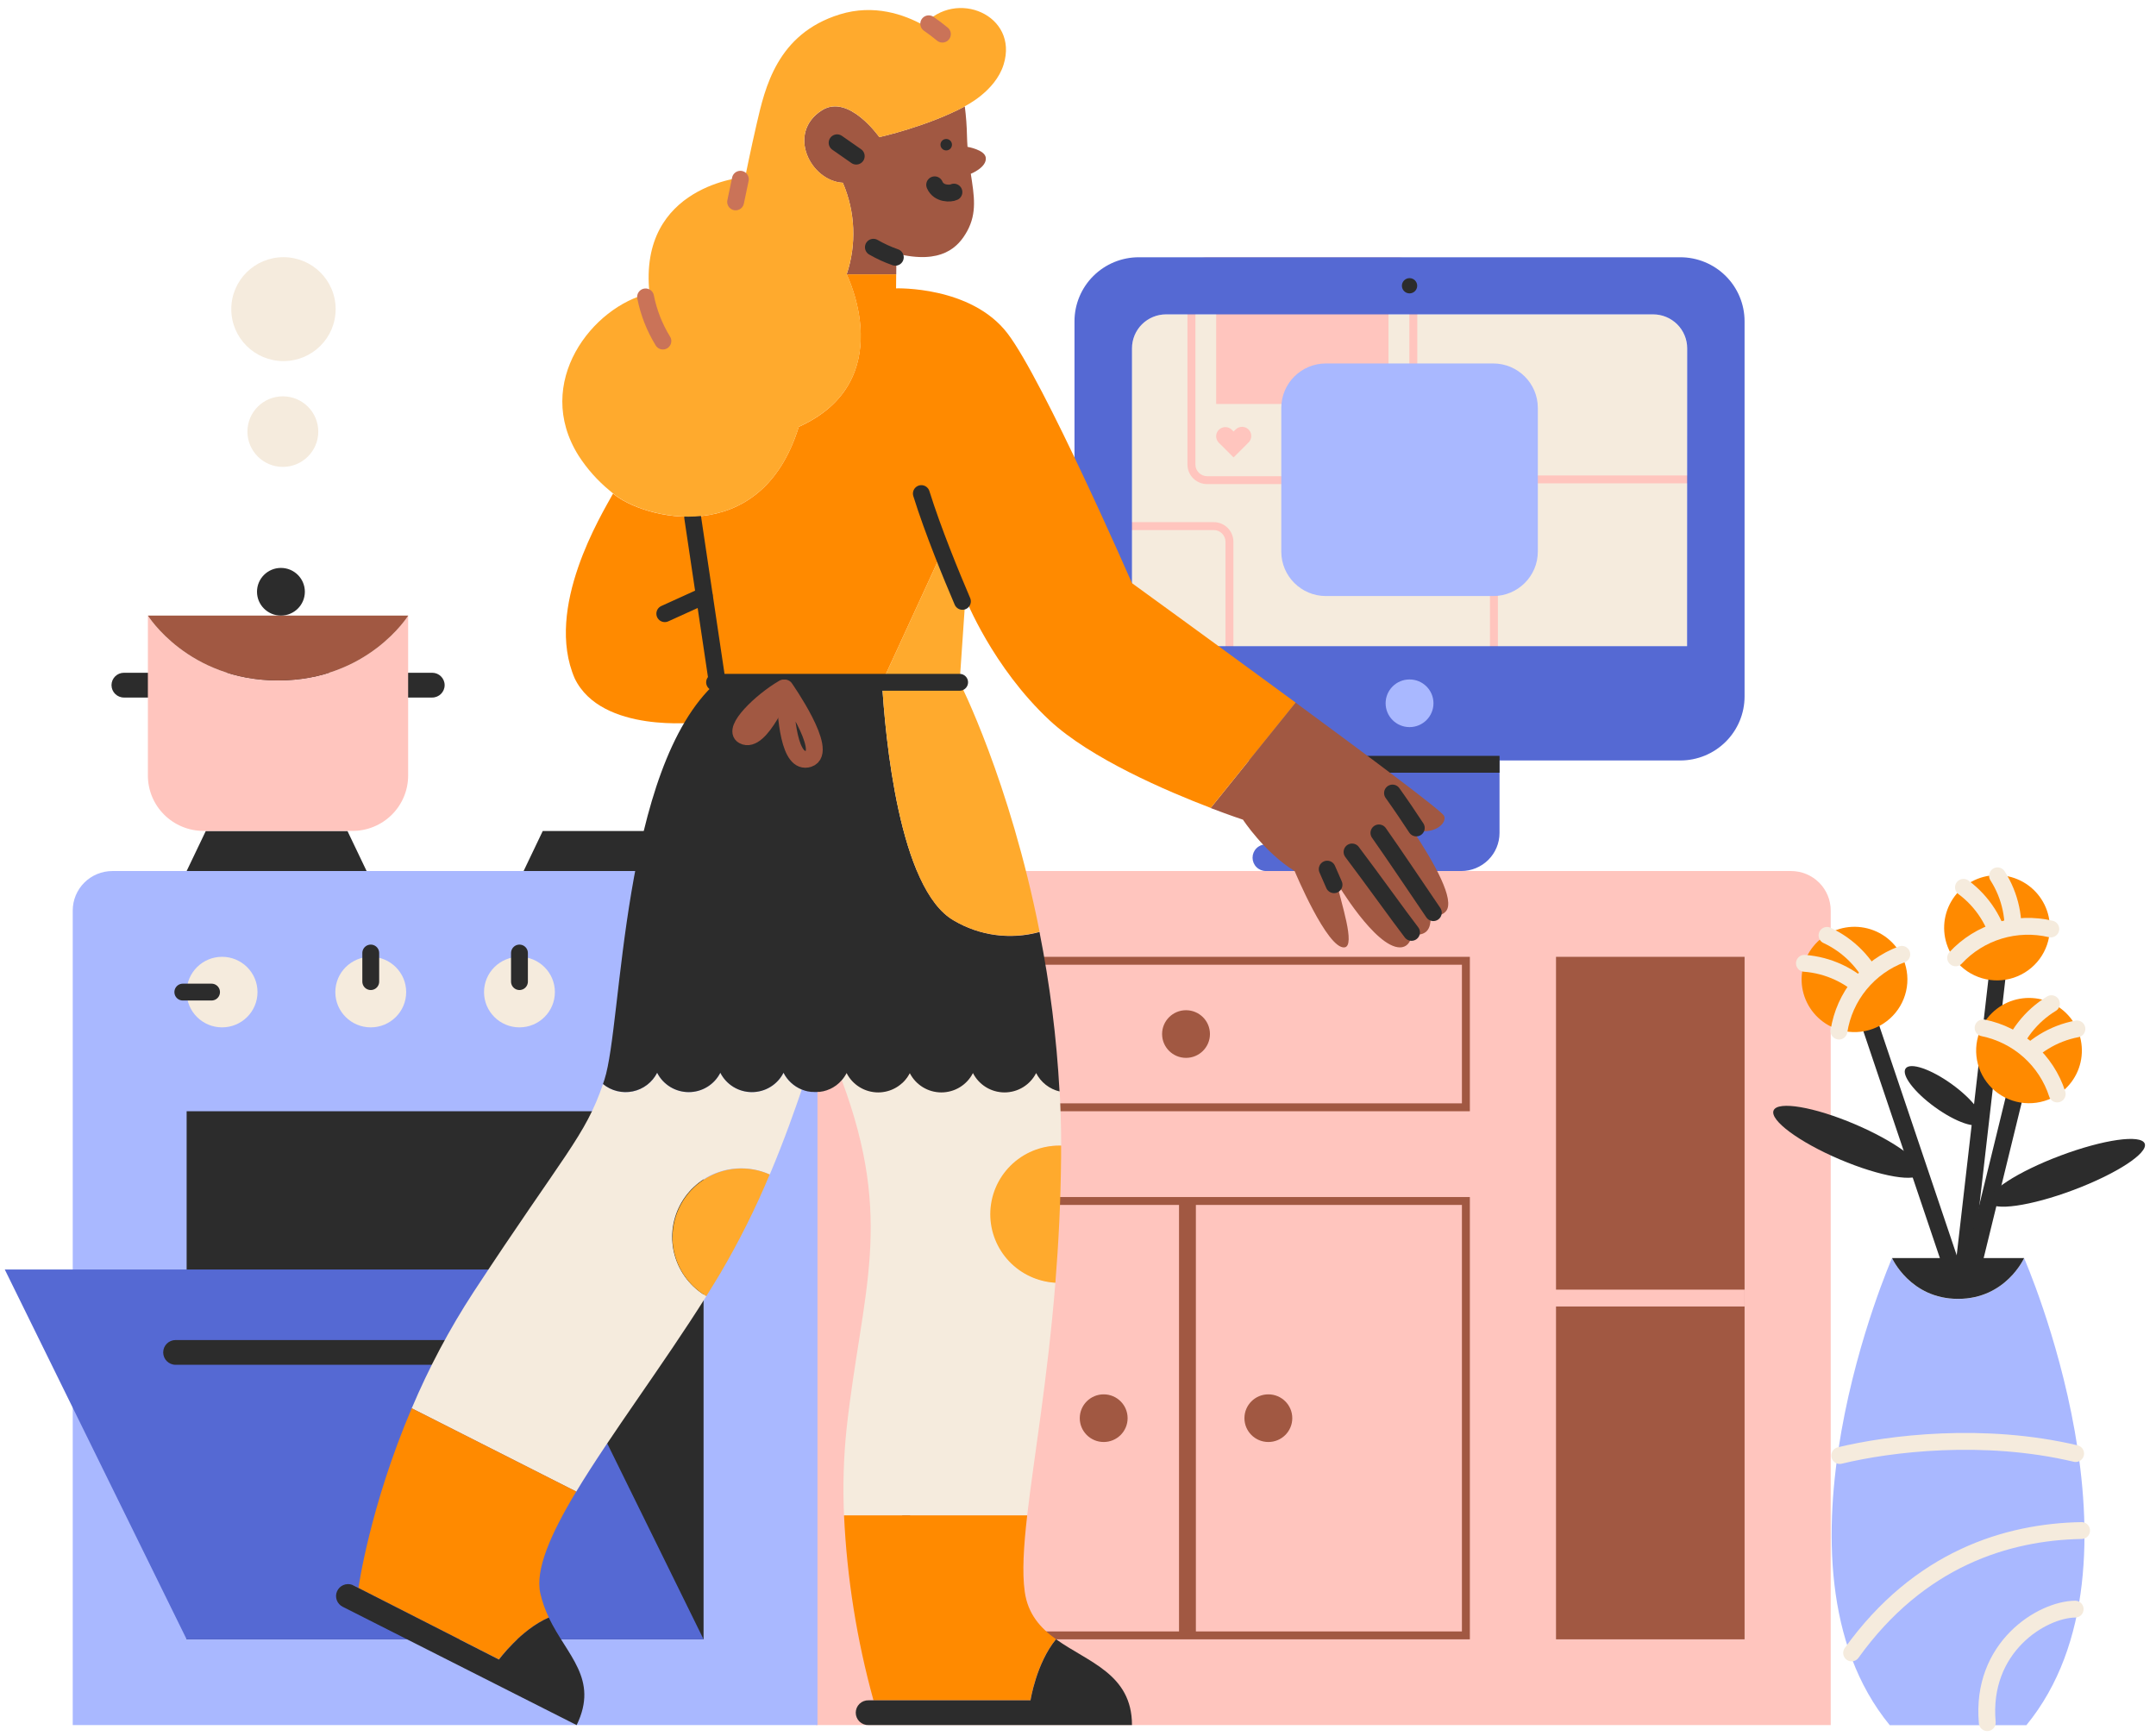 <svg width="226" height="182" viewBox="0 0 226 182" fill="none" xmlns="http://www.w3.org/2000/svg">
<path d="M173.279 32.953H122.227C121.28 32.954 120.372 33.33 119.703 33.996C119.034 34.663 118.659 35.568 118.659 36.51V67.732H176.845V36.51C176.845 35.568 176.469 34.665 175.801 33.998C175.132 33.331 174.225 32.955 173.279 32.953Z" fill="#F5EBDD"/>
<path d="M146.505 27.794C146.831 27.795 147.143 27.924 147.373 28.153C147.603 28.383 147.733 28.693 147.733 29.017V48.695C147.733 49.019 147.603 49.33 147.373 49.559C147.143 49.788 146.831 49.917 146.505 49.918H126.535C126.209 49.916 125.898 49.787 125.668 49.558C125.438 49.329 125.309 49.019 125.308 48.695V29.015C125.31 28.692 125.439 28.382 125.669 28.153C125.898 27.925 126.21 27.796 126.535 27.794H146.505ZM146.505 26.967H126.535C126.264 26.966 125.996 27.019 125.746 27.122C125.496 27.225 125.268 27.376 125.077 27.567C124.885 27.757 124.734 27.983 124.63 28.232C124.526 28.481 124.473 28.748 124.473 29.017V48.695C124.474 49.239 124.691 49.76 125.078 50.145C125.464 50.529 125.988 50.745 126.535 50.745H146.505C147.051 50.745 147.575 50.529 147.961 50.145C148.347 49.76 148.564 49.239 148.564 48.695V29.015C148.564 28.472 148.347 27.951 147.961 27.567C147.574 27.183 147.051 26.967 146.505 26.967Z" fill="#FFC5BE"/>
<path d="M178.111 50.669C178.436 50.669 178.749 50.798 178.979 51.028C179.209 51.257 179.338 51.568 179.339 51.892V71.571C179.338 71.895 179.209 72.206 178.979 72.435C178.749 72.664 178.436 72.793 178.111 72.794H158.242C157.917 72.793 157.605 72.664 157.374 72.435C157.144 72.206 157.015 71.895 157.014 71.571V51.892C157.015 51.568 157.144 51.257 157.374 51.028C157.605 50.798 157.917 50.669 158.242 50.669H178.111ZM178.111 49.841H158.242C157.696 49.841 157.172 50.057 156.786 50.442C156.4 50.826 156.183 51.348 156.183 51.892V71.571C156.183 72.115 156.4 72.636 156.786 73.021C157.172 73.406 157.696 73.622 158.242 73.622H178.111C178.657 73.622 179.181 73.406 179.567 73.021C179.953 72.636 180.17 72.115 180.17 71.571V51.892C180.17 51.348 179.953 50.826 179.567 50.442C179.181 50.057 178.657 49.841 178.111 49.841Z" fill="#FFC5BE"/>
<path d="M127.231 55.563C127.556 55.563 127.868 55.692 128.099 55.922C128.329 56.151 128.458 56.462 128.459 56.786V69.409C128.458 69.733 128.329 70.044 128.099 70.273C127.868 70.502 127.556 70.631 127.231 70.632H115.938C115.613 70.631 115.301 70.502 115.07 70.273C114.84 70.044 114.711 69.733 114.71 69.409V56.786C114.711 56.462 114.84 56.151 115.07 55.922C115.301 55.692 115.613 55.563 115.938 55.563H127.231ZM127.231 54.735H115.938C115.668 54.735 115.4 54.788 115.15 54.891C114.9 54.994 114.673 55.145 114.482 55.336C114.291 55.526 114.139 55.752 114.036 56.001C113.932 56.25 113.879 56.517 113.879 56.786V69.409C113.879 69.953 114.096 70.474 114.482 70.859C114.868 71.243 115.392 71.459 115.938 71.459H127.231C127.777 71.459 128.301 71.243 128.687 70.859C129.073 70.474 129.29 69.953 129.29 69.409V56.786C129.29 56.517 129.237 56.25 129.133 56.001C129.03 55.752 128.878 55.526 128.687 55.336C128.496 55.145 128.269 54.994 128.019 54.891C127.769 54.788 127.501 54.735 127.231 54.735Z" fill="#FFC5BE"/>
<path d="M145.547 29.756H127.484V42.346H145.547V29.756Z" fill="#FFC5BE"/>
<path d="M156.519 38.099H138.991C136.405 38.099 134.309 40.187 134.309 42.761V57.818C134.309 60.393 136.405 62.48 138.991 62.48H156.519C159.105 62.48 161.201 60.393 161.201 57.818V42.761C161.201 40.187 159.105 38.099 156.519 38.099Z" fill="#A9B8FF"/>
<path d="M130.882 45.024C130.701 44.844 130.455 44.742 130.199 44.742C129.943 44.742 129.698 44.844 129.517 45.024L129.309 45.231L129.101 45.024C128.918 44.856 128.676 44.765 128.427 44.771C128.178 44.776 127.941 44.877 127.765 45.052C127.588 45.228 127.487 45.464 127.482 45.712C127.476 45.96 127.567 46.2 127.736 46.383L127.944 46.59L129.309 47.95L130.672 46.59L130.88 46.383C131.061 46.203 131.163 45.959 131.163 45.704C131.164 45.449 131.063 45.204 130.882 45.024Z" fill="#FFC5BE"/>
<path d="M176.135 26.967H119.373C117.587 26.966 115.874 27.672 114.61 28.929C113.346 30.186 112.634 31.891 112.632 33.669V73.005C112.632 74.785 113.342 76.492 114.606 77.75C115.87 79.009 117.584 79.716 119.371 79.716H176.133C177.92 79.716 179.634 79.009 180.898 77.75C182.162 76.492 182.872 74.785 182.872 73.005V33.669C182.87 31.891 182.159 30.187 180.896 28.93C179.633 27.674 177.92 26.967 176.135 26.967ZM176.845 67.732H118.659V36.511C118.659 36.043 118.751 35.581 118.93 35.149C119.11 34.718 119.373 34.325 119.705 33.995C120.037 33.665 120.43 33.403 120.864 33.224C121.297 33.045 121.762 32.953 122.231 32.953H173.283C174.231 32.953 175.14 33.328 175.81 33.995C176.48 34.662 176.857 35.567 176.858 36.511L176.845 67.732Z" fill="#5569D3"/>
<path d="M142.334 71.122H153.172C154.236 71.122 155.258 71.543 156.011 72.293C156.764 73.043 157.186 74.06 157.186 75.12V87.31C157.186 88.37 156.763 89.387 156.01 90.136C155.257 90.885 154.236 91.306 153.172 91.306H132.702C132.33 91.306 131.972 91.159 131.709 90.897C131.446 90.634 131.298 90.278 131.298 89.907C131.298 89.536 131.446 89.18 131.709 88.918C131.972 88.656 132.33 88.508 132.702 88.508H138.313V75.12C138.313 74.594 138.417 74.074 138.619 73.589C138.822 73.103 139.118 72.662 139.491 72.291C139.865 71.919 140.308 71.625 140.796 71.425C141.284 71.224 141.807 71.121 142.334 71.122Z" fill="#5569D3"/>
<path d="M147.754 76.219C149.139 76.219 150.262 75.1 150.262 73.721C150.262 72.341 149.139 71.223 147.754 71.223C146.369 71.223 145.246 72.341 145.246 73.721C145.246 75.1 146.369 76.219 147.754 76.219Z" fill="#A9B8FF"/>
<path d="M147.754 30.754C148.197 30.754 148.556 30.396 148.556 29.955C148.556 29.514 148.197 29.156 147.754 29.156C147.311 29.156 146.952 29.514 146.952 29.955C146.952 30.396 147.311 30.754 147.754 30.754Z" fill="#2C2C2C"/>
<path d="M157.187 80.115H138.276" stroke="#2C2C2C" stroke-width="1.766" stroke-miterlimit="10"/>
<path d="M89.696 91.306H187.747C188.849 91.306 189.906 91.742 190.686 92.518C191.465 93.294 191.903 94.347 191.903 95.445V180.833H85.54V95.445C85.54 94.347 85.978 93.294 86.757 92.518C87.537 91.742 88.594 91.306 89.696 91.306Z" fill="#FFC5BE"/>
<path d="M153.244 101.127V115.658H95.403V101.127H153.244ZM154.076 100.299H94.571V116.486H154.076V100.299Z" fill="#A15842"/>
<path d="M124.323 110.89C125.709 110.89 126.832 109.772 126.832 108.392C126.832 107.013 125.709 105.895 124.323 105.895C122.938 105.895 121.815 107.013 121.815 108.392C121.815 109.772 122.938 110.89 124.323 110.89Z" fill="#A15842"/>
<path d="M153.244 126.306V171.014H95.403V126.306H153.244ZM154.076 125.479H94.571V171.842H154.076V125.479Z" fill="#A15842"/>
<path d="M115.693 151.157C117.078 151.157 118.201 150.039 118.201 148.659C118.201 147.28 117.078 146.162 115.693 146.162C114.308 146.162 113.185 147.28 113.185 148.659C113.185 150.039 114.308 151.157 115.693 151.157Z" fill="#A15842"/>
<path d="M132.954 151.157C134.339 151.157 135.462 150.039 135.462 148.659C135.462 147.28 134.339 146.162 132.954 146.162C131.569 146.162 130.446 147.28 130.446 148.659C130.446 150.039 131.569 151.157 132.954 151.157Z" fill="#A15842"/>
<path d="M124.473 125.878V171.442" stroke="#A15842" stroke-width="1.766" stroke-miterlimit="10"/>
<path d="M182.874 100.299H163.107V171.842H182.874V100.299Z" fill="#A15842"/>
<path d="M182.874 136.069H163.005" stroke="#FFC5BE" stroke-width="1.766" stroke-miterlimit="10"/>
<path d="M11.78 91.306H81.535C82.638 91.306 83.695 91.742 84.474 92.518C85.254 93.294 85.692 94.347 85.692 95.445V180.833H7.624V95.445C7.624 94.347 8.062 93.294 8.841 92.518C9.621 91.742 10.678 91.306 11.78 91.306Z" fill="#A9B8FF"/>
<path d="M73.751 116.486H19.564V171.842H73.751V116.486Z" fill="#2C2C2C"/>
<path d="M73.751 171.842H19.564L0.5 133.073H54.684L73.751 171.842Z" fill="#5569D3"/>
<path d="M38.429 91.306H19.564L21.572 87.109H36.422L38.429 91.306Z" fill="#2C2C2C"/>
<path d="M73.751 91.306H54.886L56.893 87.109H71.743L73.751 91.306Z" fill="#2C2C2C"/>
<path d="M23.278 107.693C25.329 107.693 26.992 106.038 26.992 103.995C26.992 101.953 25.329 100.297 23.278 100.297C21.227 100.297 19.564 101.953 19.564 103.995C19.564 106.038 21.227 107.693 23.278 107.693Z" fill="#F5EBDD"/>
<path d="M19.163 103.995H22.175" stroke="#2C2C2C" stroke-width="1.766" stroke-miterlimit="10" stroke-linecap="round"/>
<path d="M38.864 107.693C40.915 107.693 42.577 106.038 42.577 103.995C42.577 101.953 40.915 100.297 38.864 100.297C36.813 100.297 35.15 101.953 35.15 103.995C35.15 106.038 36.813 107.693 38.864 107.693Z" fill="#F5EBDD"/>
<path d="M38.864 99.9V102.896" stroke="#2C2C2C" stroke-width="1.766" stroke-miterlimit="10" stroke-linecap="round"/>
<path d="M54.452 107.693C56.502 107.693 58.165 106.038 58.165 103.995C58.165 101.953 56.502 100.297 54.452 100.297C52.401 100.297 50.738 101.953 50.738 103.995C50.738 106.038 52.401 107.693 54.452 107.693Z" fill="#F5EBDD"/>
<path d="M54.452 99.9V102.896" stroke="#2C2C2C" stroke-width="1.766" stroke-miterlimit="10" stroke-linecap="round"/>
<path d="M70.037 107.693C72.088 107.693 73.751 106.038 73.751 103.995C73.751 101.953 72.088 100.297 70.037 100.297C67.986 100.297 66.324 101.953 66.324 103.995C66.324 106.038 67.986 107.693 70.037 107.693Z" fill="#F5EBDD"/>
<path d="M70.037 99.9V102.896" stroke="#2C2C2C" stroke-width="1.766" stroke-miterlimit="10" stroke-linecap="round"/>
<path d="M46.706 140.467H18.411C17.69 140.467 17.106 141.048 17.106 141.765C17.106 142.482 17.69 143.064 18.411 143.064H46.706C47.427 143.064 48.012 142.482 48.012 141.765C48.012 141.048 47.427 140.467 46.706 140.467Z" fill="#2C2C2C"/>
<path d="M86.143 11.571C82.442 13.941 84.939 18.965 88.35 19.164C89.658 22.205 89.801 25.618 88.753 28.757H93.948L93.967 26.578C98.717 27.755 100.467 25.897 101.387 24.219C102.427 22.315 102.119 20.534 101.764 18.218C101.764 18.218 103.461 17.545 103.333 16.525C103.229 15.697 101.419 15.393 101.419 15.393C101.392 15.029 101.373 14.652 101.363 14.261C101.344 13.223 101.268 12.187 101.134 11.157C97.144 13.274 92.175 14.373 92.175 14.373C92.175 14.373 88.952 9.771 86.143 11.571Z" fill="#A15842"/>
<path d="M147.987 86.88C150.163 87.708 151.767 86.311 151.366 85.51C151.104 84.989 143.575 79.364 135.805 73.649L126.905 84.701C128.947 85.481 130.294 85.922 130.294 85.922C130.294 85.922 132.501 89.318 135.714 91.317C135.714 91.317 139.124 99.509 140.93 99.31C142.143 99.176 140.529 94.514 140.127 92.515C140.127 92.515 144.142 99.31 146.75 99.31C147.353 99.31 147.908 98.896 147.954 97.911C147.954 97.911 149.277 98.274 149.762 97.311C149.969 96.912 149.969 96.312 149.969 95.912C149.969 95.912 151.008 96.2 151.576 95.513C152.532 94.363 150.437 90.559 147.987 86.88Z" fill="#A15842"/>
<path d="M64.269 51.739C64.163 51.648 64.045 51.548 63.913 51.441C64.03 51.54 64.146 51.64 64.269 51.739Z" fill="#FF8A00"/>
<path d="M118.659 61.131C118.659 61.131 109.399 39.91 105.614 34.952C101.797 29.955 93.929 30.228 93.929 30.228L93.942 28.757H88.746C88.746 28.757 94.357 39.948 83.728 44.744C79.715 57.733 67.271 54.336 64.262 51.739C63.057 53.936 57.037 63.728 60.247 71.122C63.057 76.916 73.092 75.718 73.092 75.718L75.1 71.521H100.592H92.464L98.987 57.342L101.203 62.729C101.203 62.729 104.018 69.916 110.032 75.519C114.328 79.521 122.355 82.95 126.913 84.691L135.813 73.649C127.37 67.443 118.659 61.131 118.659 61.131Z" fill="#FF8A00"/>
<path d="M73.819 62.451L69.686 64.328" stroke="#2C2C2C" stroke-width="1.766" stroke-linecap="round" stroke-linejoin="round"/>
<path d="M75.305 72.322L72.61 54.247" stroke="#2C2C2C" stroke-width="1.766" stroke-linecap="round" stroke-linejoin="round"/>
<path d="M92.464 71.513L100.592 71.521L101.194 62.729L98.987 57.334L92.464 71.513Z" fill="#FFAA2D"/>
<path d="M96.803 2.644C94.781 1.518 91.608 0.399 88.023 1.51C81.45 3.548 80.189 9.216 79.32 12.97C78.718 15.567 78.115 18.557 78.115 18.557C78.115 18.557 66.876 19.356 68.082 30.747C62.107 32.107 55.846 40.113 60.648 47.764C61.539 49.148 62.641 50.385 63.913 51.432C64.045 51.54 64.163 51.639 64.269 51.73C67.278 54.327 79.721 57.731 83.734 44.736C94.372 39.939 88.753 28.748 88.753 28.748C89.801 25.609 89.658 22.196 88.35 19.155C84.939 18.948 82.442 13.932 86.143 11.563C88.952 9.762 92.169 14.379 92.169 14.379C92.169 14.379 97.138 13.28 101.128 11.163C101.128 11.163 101.128 11.147 101.128 11.141C101.128 11.134 104.324 9.605 105.203 6.766C106.813 1.578 100.191 -1.219 96.803 2.644Z" fill="#FFAA2D"/>
<path d="M100.885 63.037C99.746 60.374 97.797 55.645 96.579 51.739" stroke="#2C2C2C" stroke-width="1.766" stroke-linecap="round" stroke-linejoin="round"/>
<path d="M139.839 92.74L139.124 91.106" stroke="#2C2C2C" stroke-width="1.766" stroke-linecap="round" stroke-linejoin="round"/>
<path d="M147.96 97.737C146.655 96.043 143.945 92.245 141.726 89.307" stroke="#2C2C2C" stroke-width="1.766" stroke-linecap="round" stroke-linejoin="round"/>
<path d="M150.246 95.668C148.65 93.332 146.204 89.667 144.543 87.31" stroke="#2C2C2C" stroke-width="1.766" stroke-linecap="round" stroke-linejoin="round"/>
<path d="M148.461 86.789C147.71 85.642 146.869 84.394 145.967 83.13" stroke="#2C2C2C" stroke-width="1.766" stroke-linecap="round" stroke-linejoin="round"/>
<path d="M97.352 2.493C97.813 2.818 98.329 3.196 98.786 3.577" stroke="#CA7358" stroke-width="1.766" stroke-linecap="round" stroke-linejoin="round"/>
<path d="M77.608 18.789L77.111 21.163" stroke="#CA7358" stroke-width="1.766" stroke-linecap="round" stroke-linejoin="round"/>
<path d="M67.672 31.122C67.996 32.76 68.611 34.328 69.487 35.751" stroke="#CA7358" stroke-width="1.766" stroke-linecap="round" stroke-linejoin="round"/>
<path d="M93.85 26.967C93.053 26.689 92.283 26.337 91.552 25.916" stroke="#2C2C2C" stroke-width="1.766" stroke-linecap="round" stroke-linejoin="round"/>
<path d="M108.619 112.457C108.31 113.067 107.837 113.58 107.252 113.938C106.667 114.296 105.994 114.486 105.308 114.486C104.621 114.486 103.948 114.296 103.364 113.938C102.779 113.58 102.306 113.067 101.996 112.457C101.687 113.067 101.214 113.58 100.629 113.938C100.045 114.296 99.371 114.486 98.685 114.486C97.999 114.486 97.326 114.296 96.741 113.938C96.156 113.58 95.683 113.067 95.374 112.457C95.065 113.067 94.591 113.58 94.007 113.938C93.422 114.297 92.75 114.486 92.063 114.486C91.377 114.486 90.704 114.297 90.119 113.938C89.535 113.58 89.062 113.067 88.753 112.457C88.612 112.73 88.438 112.985 88.235 113.216C93.769 128.076 90.357 135.271 88.753 149.659C88.428 152.711 88.335 155.784 88.474 158.851H107.674C108.372 152.792 109.808 144.608 110.629 134.46C108.766 134.335 107.023 133.498 105.767 132.122C104.51 130.747 103.837 128.941 103.889 127.082C103.94 125.223 104.713 123.457 106.044 122.152C107.374 120.848 109.161 120.108 111.028 120.086C111.096 120.086 111.165 120.086 111.236 120.086C111.236 118.149 111.175 116.248 111.078 114.383C110.552 114.259 110.06 114.023 109.635 113.69C109.21 113.357 108.864 112.936 108.619 112.457Z" fill="#F5EBDD"/>
<path d="M82.13 112.457C81.82 113.067 81.347 113.58 80.762 113.938C80.178 114.296 79.505 114.486 78.818 114.486C78.132 114.486 77.459 114.296 76.874 113.938C76.29 113.58 75.816 113.067 75.507 112.457C75.198 113.067 74.724 113.58 74.139 113.938C73.555 114.296 72.882 114.486 72.195 114.486C71.509 114.486 70.836 114.296 70.251 113.938C69.667 113.58 69.193 113.067 68.884 112.457C68.633 112.952 68.273 113.385 67.831 113.723C67.389 114.061 66.876 114.295 66.331 114.409C65.785 114.522 65.221 114.511 64.68 114.378C64.139 114.244 63.636 113.99 63.207 113.636C61.336 119.124 59.181 120.893 49.618 135.469C47.109 139.323 44.947 143.391 43.159 147.625L60.407 156.355C64.005 150.387 69.476 143.132 74.04 135.869C72.439 134.938 71.26 133.43 70.745 131.657C70.23 129.884 70.419 127.981 71.274 126.343C72.128 124.706 73.582 123.457 75.334 122.857C77.087 122.256 79.004 122.35 80.69 123.118C82.236 119.457 83.347 116.252 84.044 114.22C83.213 113.88 82.534 113.254 82.13 112.457Z" fill="#F5EBDD"/>
<path d="M85.893 114.458C86.012 114.443 86.13 114.425 86.246 114.4H86.271C86.384 114.373 86.494 114.342 86.602 114.307L86.656 114.292C86.77 114.251 86.884 114.207 86.995 114.155H87.009C87.119 114.104 87.217 114.048 87.331 113.986L87.35 113.973C87.458 113.91 87.563 113.841 87.664 113.766C87.87 113.612 88.058 113.435 88.227 113.241C88.43 113.01 88.604 112.755 88.744 112.481C89.053 113.092 89.526 113.605 90.111 113.963C90.695 114.321 91.368 114.511 92.055 114.511C92.741 114.511 93.414 114.321 93.999 113.963C94.583 113.605 95.056 113.092 95.365 112.481C95.674 113.092 96.148 113.604 96.732 113.963C97.317 114.321 97.99 114.511 98.677 114.511C99.363 114.511 100.036 114.321 100.621 113.963C101.205 113.604 101.679 113.092 101.988 112.481C102.297 113.092 102.771 113.604 103.355 113.963C103.94 114.321 104.613 114.511 105.299 114.511C105.986 114.511 106.659 114.321 107.244 113.963C107.828 113.604 108.302 113.092 108.611 112.481C108.855 112.961 109.201 113.382 109.624 113.715C110.048 114.048 110.54 114.285 111.065 114.41C110.76 108.797 110.058 103.213 108.964 97.698C107.464 98.11 105.896 98.215 104.354 98.009C102.812 97.802 101.328 97.288 99.991 96.496C94.233 93.22 92.79 77.191 92.458 71.515H75.106C65.071 80.508 65.272 107.287 63.364 113.158C63.312 113.319 63.258 113.475 63.206 113.63C63.636 113.984 64.139 114.238 64.68 114.371C65.221 114.505 65.785 114.516 66.331 114.402C66.876 114.289 67.389 114.055 67.831 113.717C68.273 113.379 68.633 112.946 68.884 112.45C69.193 113.061 69.667 113.573 70.251 113.932C70.836 114.29 71.509 114.48 72.195 114.48C72.882 114.48 73.555 114.29 74.139 113.932C74.724 113.573 75.198 113.061 75.507 112.45C75.816 113.061 76.29 113.573 76.874 113.932C77.459 114.29 78.132 114.48 78.818 114.48C79.505 114.48 80.178 114.29 80.762 113.932C81.347 113.573 81.82 113.061 82.13 112.45C82.533 113.244 83.21 113.866 84.035 114.205C84.251 114.295 84.475 114.365 84.704 114.412H84.738C84.833 114.431 84.929 114.445 85.027 114.456H85.106C85.216 114.456 85.328 114.472 85.44 114.472C85.552 114.472 85.687 114.472 85.81 114.453L85.893 114.458Z" fill="#2C2C2C"/>
<path d="M91.562 178.234H108.019C108.019 178.234 108.609 174.36 110.693 171.832C109.066 170.658 107.744 169.202 107.416 166.843C107.136 164.829 107.296 162.156 107.674 158.849H88.474C88.779 165.405 89.815 171.906 91.562 178.234Z" fill="#FF8A00"/>
<path d="M37.577 166.439L37.06 166.182C37.008 166.156 36.955 166.134 36.9 166.116L52.303 173.954C52.303 173.954 54.589 170.834 57.533 169.559C57.143 168.755 56.844 167.909 56.642 167.039C56.077 164.556 57.718 160.806 60.405 156.349L43.157 147.618C38.745 157.996 37.577 166.439 37.577 166.439Z" fill="#FF8A00"/>
<path d="M91.562 178.234H91.059C90.884 178.227 90.709 178.255 90.544 178.318C90.38 178.38 90.23 178.474 90.103 178.595C89.976 178.717 89.876 178.862 89.807 179.023C89.738 179.184 89.702 179.357 89.702 179.532C89.702 179.708 89.738 179.881 89.807 180.042C89.876 180.203 89.976 180.348 90.103 180.47C90.23 180.591 90.38 180.685 90.544 180.747C90.709 180.81 90.884 180.838 91.059 180.831H118.659C118.659 175.451 114.033 174.238 110.697 171.832C108.619 174.36 108.023 178.234 108.023 178.234H91.562Z" fill="#2C2C2C"/>
<path d="M52.303 173.961L36.9 166.122C36.597 166.017 36.266 166.031 35.973 166.161C35.681 166.29 35.449 166.526 35.325 166.82C35.2 167.114 35.193 167.444 35.305 167.743C35.416 168.042 35.638 168.288 35.925 168.43L60.447 180.833C62.801 175.977 59.435 173.562 57.525 169.566C54.589 170.84 52.303 173.961 52.303 173.961Z" fill="#2C2C2C"/>
<path d="M103.804 127.277C103.804 129.116 104.511 130.885 105.781 132.221C107.05 133.557 108.785 134.358 110.629 134.46C110.957 130.381 111.188 125.975 111.229 121.282C111.229 120.883 111.229 120.485 111.229 120.088C111.163 120.088 111.094 120.088 111.022 120.088C109.108 120.09 107.273 120.848 105.92 122.196C104.567 123.544 103.806 125.371 103.804 127.277Z" fill="#FFAA2D"/>
<path d="M70.488 129.675C70.488 130.926 70.815 132.154 71.438 133.24C72.06 134.326 72.956 135.231 74.038 135.867C74.538 135.068 75.031 134.269 75.507 133.472C77.467 130.142 79.195 126.681 80.681 123.116C79.581 122.624 78.376 122.415 77.174 122.506C75.972 122.598 74.811 122.987 73.799 123.639C72.787 124.291 71.955 125.185 71.379 126.239C70.802 127.294 70.499 128.475 70.499 129.675H70.488Z" fill="#FFAA2D"/>
<path d="M99.991 96.496C101.332 97.284 102.818 97.793 104.362 97.995C105.905 98.196 107.473 98.084 108.973 97.667C105.855 81.843 100.592 71.515 100.592 71.515H92.458C92.79 77.198 94.233 93.226 99.991 96.496Z" fill="#FFAA2D"/>
<path d="M99.995 20.138C99.646 20.314 98.393 20.366 97.975 19.373" stroke="#2C2C2C" stroke-width="1.766" stroke-linecap="round" stroke-linejoin="round"/>
<path d="M99.187 15.768C99.52 15.768 99.789 15.499 99.789 15.168C99.789 14.836 99.52 14.568 99.187 14.568C98.854 14.568 98.584 14.836 98.584 15.168C98.584 15.499 98.854 15.768 99.187 15.768Z" fill="#2C2C2C"/>
<path d="M87.749 14.967L89.754 16.366" stroke="#2C2C2C" stroke-width="1.766" stroke-linecap="round" stroke-linejoin="round"/>
<path d="M74.904 71.521H100.592" stroke="#2C2C2C" stroke-width="1.766" stroke-miterlimit="10" stroke-linecap="round"/>
<path d="M82.277 72.122C82.277 72.122 86.978 78.814 84.771 79.536C82.73 80.202 82.329 75.205 82.277 72.122Z" stroke="#A15842" stroke-width="1.766" stroke-linecap="round" stroke-linejoin="round"/>
<path d="M82.132 72.122C82.132 72.122 79.721 78.123 77.915 77.117C76.739 76.467 79.721 73.527 82.132 72.122Z" stroke="#A15842" stroke-width="1.766" stroke-linecap="round" stroke-linejoin="round"/>
<path d="M45.304 70.522H12.993C12.273 70.522 11.688 71.103 11.688 71.82C11.688 72.537 12.273 73.119 12.993 73.119H45.304C46.025 73.119 46.609 72.537 46.609 71.82C46.609 71.103 46.025 70.522 45.304 70.522Z" fill="#2C2C2C"/>
<path d="M29.149 71.323C19.716 71.323 15.502 64.527 15.502 64.527V81.305C15.505 82.841 16.118 84.313 17.209 85.399C18.3 86.485 19.778 87.097 21.32 87.099H36.954C38.498 87.099 39.979 86.489 41.072 85.403C42.165 84.317 42.78 82.843 42.783 81.305V64.527C42.783 64.527 38.579 71.323 29.149 71.323Z" fill="#FFC5BE"/>
<path d="M29.149 71.323C38.579 71.323 42.793 64.527 42.793 64.527H15.502C15.502 64.527 19.716 71.323 29.149 71.323Z" fill="#A15842"/>
<path d="M29.448 64.527C30.833 64.527 31.956 63.409 31.956 62.029C31.956 60.65 30.833 59.532 29.448 59.532C28.063 59.532 26.94 60.65 26.94 62.029C26.94 63.409 28.063 64.527 29.448 64.527Z" fill="#2C2C2C"/>
<path d="M29.649 48.941C31.7 48.941 33.363 47.285 33.363 45.243C33.363 43.2 31.7 41.545 29.649 41.545C27.599 41.545 25.936 43.2 25.936 45.243C25.936 47.285 27.599 48.941 29.649 48.941Z" fill="#F5EBDD"/>
<path d="M29.714 37.851C32.735 37.851 35.184 35.413 35.184 32.405C35.184 29.397 32.735 26.959 29.714 26.959C26.693 26.959 24.244 29.397 24.244 32.405C24.244 35.413 26.693 37.851 29.714 37.851Z" fill="#F5EBDD"/>
<path d="M212.173 131.881C212.173 131.881 210.263 136.161 205.251 136.161C200.239 136.161 198.331 131.881 198.331 131.881C198.331 131.881 184.25 163.968 198.092 180.841H212.414C226.256 163.956 212.173 131.881 212.173 131.881Z" fill="#A9B8FF"/>
<path d="M205.253 136.152C210.265 136.152 212.175 131.873 212.175 131.873H198.331C198.331 131.873 200.241 136.152 205.253 136.152Z" fill="#2C2C2C"/>
<path d="M218.199 160.438C210.409 160.576 201.196 163.376 194.093 173.268" stroke="#F5EBDD" stroke-width="1.766" stroke-linecap="round" stroke-linejoin="round"/>
<path d="M192.847 152.574C198.075 151.304 207.979 150.091 217.576 152.367" stroke="#F5EBDD" stroke-width="1.766" stroke-linecap="round" stroke-linejoin="round"/>
<path d="M217.528 168.676C214.043 168.715 207.601 172.647 208.312 180.573" stroke="#F5EBDD" stroke-width="1.766" stroke-linecap="round" stroke-linejoin="round"/>
<path d="M209.567 100.506L205.735 133.874" stroke="#2C2C2C" stroke-width="1.766" stroke-miterlimit="10"/>
<path d="M211.421 113.909L206.604 133.601" stroke="#2C2C2C" stroke-width="1.766" stroke-miterlimit="10"/>
<path d="M201.37 122.979C201.808 121.96 198.702 119.662 194.435 117.845C190.167 116.028 186.353 115.381 185.916 116.399C185.479 117.417 188.584 119.716 192.851 121.533C197.119 123.349 200.933 123.997 201.37 122.979Z" fill="#2C2C2C"/>
<path d="M217.347 124.742C221.85 123.051 225.194 120.874 224.817 119.878C224.44 118.883 220.485 119.446 215.982 121.137C211.479 122.827 208.134 125.005 208.511 126.001C208.888 126.996 212.844 126.433 217.347 124.742Z" fill="#2C2C2C"/>
<path d="M207.682 117.719C208.168 117.052 206.788 115.231 204.6 113.651C202.411 112.071 200.243 111.331 199.758 111.999C199.272 112.666 200.652 114.487 202.841 116.067C205.029 117.647 207.197 118.386 207.682 117.719Z" fill="#2C2C2C"/>
<path d="M195.536 105.961L204.949 133.872" stroke="#2C2C2C" stroke-width="1.766" stroke-miterlimit="10"/>
<path d="M207.653 107.821C208.025 107.017 208.585 106.313 209.287 105.77C209.989 105.227 210.812 104.859 211.687 104.699C212.562 104.539 213.462 104.591 214.312 104.851C215.162 105.11 215.937 105.57 216.572 106.19C217.206 106.81 217.681 107.574 217.957 108.416C218.233 109.257 218.301 110.153 218.156 111.026C218.012 111.9 217.658 112.726 217.125 113.435C216.592 114.144 215.896 114.715 215.095 115.099C214.615 113.337 213.673 111.734 212.365 110.455C211.057 109.176 209.431 108.267 207.653 107.821Z" fill="#FF8A00"/>
<path d="M210.552 110.942C211.3 108.553 212.895 106.516 215.039 105.21" stroke="#F5EBDD" stroke-width="1.766" stroke-miterlimit="10" stroke-linecap="round"/>
<path d="M211.477 111.676C213.013 109.683 215.232 108.322 217.711 107.852" stroke="#F5EBDD" stroke-width="1.766" stroke-miterlimit="10" stroke-linecap="round"/>
<path d="M215.095 115.099C214.067 115.592 212.911 115.758 211.786 115.573C210.66 115.388 209.619 114.861 208.805 114.065C207.991 113.269 207.443 112.242 207.237 111.125C207.031 110.007 207.176 108.853 207.653 107.821C209.431 108.267 211.057 109.176 212.365 110.455C213.673 111.734 214.615 113.337 215.095 115.099Z" fill="#FF8A00"/>
<path d="M199.145 99.83C198.688 99.07 198.053 98.431 197.295 97.967C196.537 97.503 195.677 97.228 194.79 97.164C193.902 97.101 193.012 97.251 192.195 97.603C191.378 97.954 190.658 98.496 190.096 99.183C189.534 99.87 189.146 100.681 188.966 101.549C188.785 102.417 188.817 103.315 189.059 104.168C189.3 105.02 189.745 105.803 190.354 106.448C190.964 107.094 191.72 107.584 192.56 107.877C192.842 106.075 193.601 104.38 194.758 102.965C195.915 101.551 197.43 100.469 199.145 99.83Z" fill="#FF8A00"/>
<path d="M196.61 103.252C195.602 100.96 193.791 99.111 191.515 98.05" stroke="#F5EBDD" stroke-width="1.766" stroke-miterlimit="10" stroke-linecap="round"/>
<path d="M195.775 104.082C194.023 102.272 191.663 101.167 189.146 100.978" stroke="#F5EBDD" stroke-width="1.766" stroke-miterlimit="10" stroke-linecap="round"/>
<path d="M192.56 107.877C193.636 108.254 194.804 108.291 195.902 107.983C197.001 107.675 197.977 107.036 198.697 106.155C199.418 105.274 199.848 104.192 199.928 103.059C200.008 101.925 199.735 100.795 199.145 99.821C197.428 100.461 195.914 101.545 194.756 102.96C193.599 104.376 192.841 106.073 192.56 107.877Z" fill="#FF8A00"/>
<path d="M214.874 97.379C214.894 96.494 214.7 95.618 214.308 94.823C213.916 94.028 213.338 93.339 212.623 92.814C211.907 92.288 211.075 91.942 210.197 91.804C209.319 91.666 208.42 91.741 207.577 92.021C206.734 92.302 205.971 92.78 205.352 93.416C204.734 94.052 204.278 94.827 204.023 95.675C203.769 96.524 203.723 97.42 203.889 98.29C204.056 99.159 204.43 99.977 204.981 100.672C206.188 99.298 207.741 98.269 209.479 97.69C211.218 97.112 213.08 97.004 214.874 97.379Z" fill="#FF8A00"/>
<path d="M210.897 98.919C211.277 96.445 210.741 93.917 209.388 91.807" stroke="#F5EBDD" stroke-width="1.766" stroke-miterlimit="10" stroke-linecap="round"/>
<path d="M209.746 99.174C209.24 96.71 207.842 94.517 205.818 93.013" stroke="#F5EBDD" stroke-width="1.766" stroke-miterlimit="10" stroke-linecap="round"/>
<path d="M204.985 100.672C205.692 101.563 206.657 102.215 207.75 102.539C208.843 102.864 210.01 102.845 211.091 102.485C212.172 102.125 213.116 101.441 213.793 100.528C214.47 99.614 214.848 98.515 214.875 97.379C213.081 97.005 211.22 97.113 209.482 97.691C207.744 98.27 206.192 99.299 204.985 100.672Z" fill="#FF8A00"/>
<path d="M199.353 100.036C197.637 100.676 196.123 101.758 194.966 103.172C193.809 104.586 193.05 106.281 192.768 108.084" stroke="#F5EBDD" stroke-width="1.766" stroke-miterlimit="10" stroke-linecap="round"/>
<path d="M214.972 97.379C213.189 96.957 211.326 97.015 209.573 97.546C207.82 98.078 206.241 99.064 204.997 100.405" stroke="#F5EBDD" stroke-width="1.766" stroke-miterlimit="10" stroke-linecap="round"/>
<path d="M215.645 114.675C215.085 112.937 214.069 111.379 212.704 110.161C211.338 108.943 209.672 108.109 207.875 107.745" stroke="#F5EBDD" stroke-width="1.766" stroke-miterlimit="10" stroke-linecap="round"/>
</svg>
